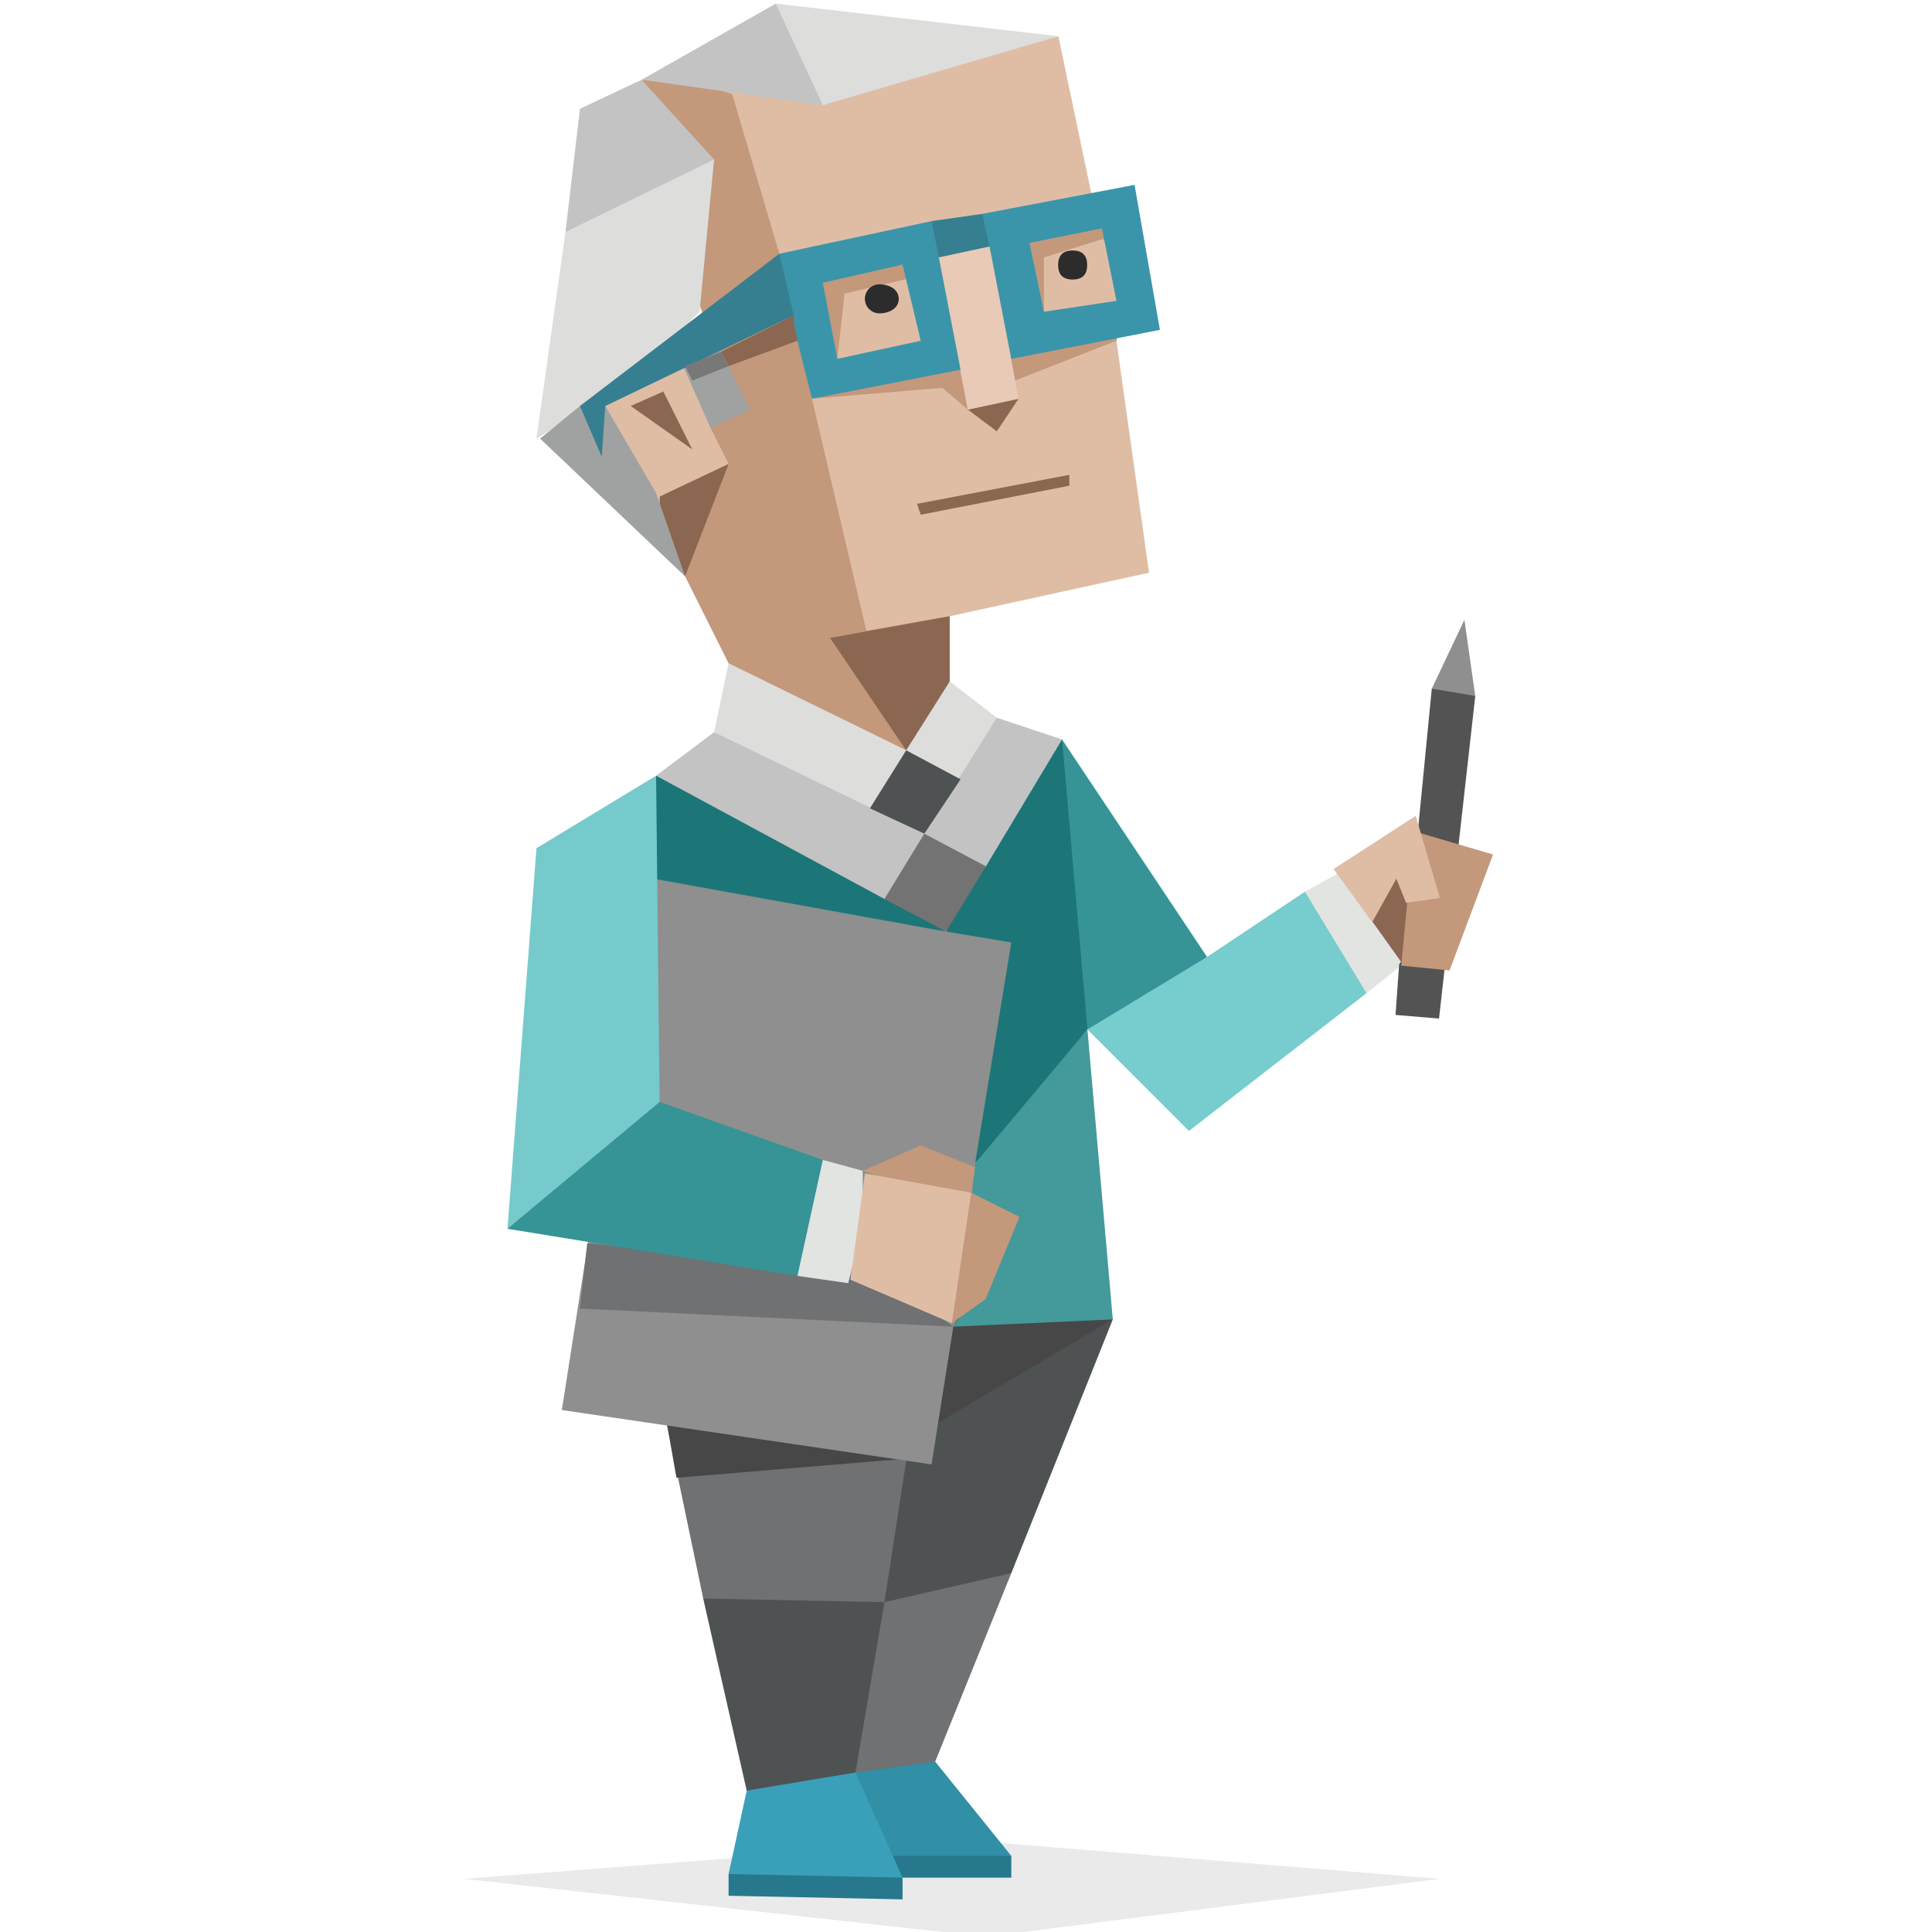 <svg xmlns="http://www.w3.org/2000/svg" class="logistician" viewBox="0 0 533 533"><defs><clipPath id="a"><path d="M0 400h400V0H0z"/></clipPath><clipPath id="b"><path d="M96 19h202V-1H96z"/></clipPath><clipPath id="c"><path d="M0 400h400V0H0z"/></clipPath><clipPath id="d"><path d="M137 111h51V94h-51z"/></clipPath><clipPath id="e"><path d="M0 400h400V0H0z"/></clipPath></defs><g clip-path="url(#a)" transform="matrix(1.333 0 0 -1.333 0 533)"><g clip-path="url(#b)" opacity=".1"><path fill="#2b2c2b" d="M96 11l104 8 98-8-94-12z"/></g></g><path fill="#27788C" d="M249 518h30v-6l-54-6 18 14z"/><path fill="#27788C" d="M211 509l-10 8v6l48 1v-6z"/><path fill="#4F5253" d="M262 366l10-4 35 2-28 70-30 25-21-4 2-55z"/><path fill="#6F7173" d="M279 434l-21 52-12 5-18 5 16-54z"/><path fill="#318FA6" d="M258 486l21 26h-47l-1-10 5-13z"/><path fill="#6F7173" d="M250 403l-6 39-29 24-21-25-10-48 33-20z"/><path fill="#474747" d="M296 349l11 15-49 29-22-29z"/><path fill="#4F5253" d="M244 442l-8 47-12 12-18-7-12-53z"/><path fill="#3AA0BA" d="M236 489l13 29-48-1 5-23z"/><g clip-path="url(#c)" transform="matrix(1.333 0 0 -1.333 0 533)"><g clip-path="url(#d)"><path fill="#474747" d="M188 98l-48-4-3 17 25-8z"/></g></g><path fill="#DFBDA5" d="M292 10l-41 9-24 10-21-7h-29l7 15 13 7-7 18 2 19 7 23 13 19h-6l-5 5-3-10-9-17-15 4-10 6 15 26 11 13v10l7 12 5 5-1 6 19 12 30 12 8-8 4-11v-18l55-12-9-64 2-13-4-22-5-6z" class="an1"/><path fill="#C3987B" d="M202 26l13 44 9 40 15 64 23-4-2 9 2 9-12 19-49-24-12-24-7-22 19-9-5-10-1-10 8 3-11-30V64l5-20-11-9-9-13 16 1z" class="an1"/><path fill="#8B6651" d="M182 137l19-9-12 31-7-13zM262 170l-33 6 21 31 9-9 3-10z" class="an1"/><path fill="#C3987B" d="M231 99l2-18 17-4 9 18-35 15 36-3 7 6-10-52-30 17-4 11zm57-13V71l16-5 5 2-1 20-29 11 1 6 28-11 5-18-6-20-29 8 2 23z" class="an1"/><path fill="#8B6651" d="M267 113l8 6 6-9z" class="an1"/><path fill="#E8CAB6" d="M259 71l14-3 8 42-14 3z" class="an1"/><path fill="#367f90" d="M259 71l-3-4 1-6 14-2 4 4-2 5z" class="an1"/><path fill="#3b95aa" d="M227 78l22-5 5 21-23 5zm30-17l-42 9 2 15 3 9 4 16 41-8-6-31zm27 6l4 19 20-3-4-20zm-13-8l42-8 7 40-41 8-6-31z" class="an1"/><path fill="#8B6651" d="M253 139l42-8v3l-41 8zm-62-15l-8-16-9 4z" class="an1"/><path fill="#DDDDDC" d="M219 18l8 11 65-19-78-9z" class="an1"/><path fill="#c3c3c3" d="M177 22l-17 8-4 34 19-5 22-15z" class="an1"/><path fill="#DDDDDC" d="M156 64l-8 57 26-16 19-19 4-42z" class="an1"/><path fill="#a0a2a2" d="M195 89l12 24-11 5-8-18-21 12 14 24 8 23-40-38 11-9z" class="an1"/><path fill="#c3c3c3" d="M177 22l50 7-13-28z" class="an1"/><path fill="#367f90" d="M215 70l-55 42 6 14 1-14 52-25z" class="an1"/><path fill="#8B6651" d="M199 97l20-10v2l1 5-19 7z" class="an1"/><path fill="#797878" d="M189 101l10-4 2 4-10 4z" class="an1"/><path fill="#DDDDDC" d="M201 183l-4 19 41 23 17 5 13-14 7-18-13-10-12 19z"/><path fill="#c3c3c3" d="M275 198l18 6-14 29-18 24-43-20-37-23 16-12 58 28z"/><path fill="#1C7678" d="M181 214l63 34 8 2 9 7-42 49-38-63zm80 43l4-10 7-8 21-35 20 46-13 34-19 24-12 13-13-32z"/><path fill="#4F5253" d="M250 207l-10 16 15 7 10-15z"/><path fill="#737373" d="M255 230l-11 18 17 9 11-18z"/><path fill="#8e8f8e" d="M178 242l83 15 18 3-10 61 12 14-18 31-6 38-102-15z"/><path fill="#6F7173" d="M263 366l-103-5 2-18 67 6 14 7 9 2z"/><path fill="#44999a" d="M300 284l-31 37-1 11 13 4-6 12-12 18 44-2z"/><path fill="#76cacc" d="M181 214l1 92-42 33 8-105z"/><path fill="#369496" d="M182 304l45 16 5 2 6 1-4 31-7-3-7 1-80-13z"/><path fill="#e2e4e2" d="M227 320l11 3v15l-4 16-14-2z"/><path fill="#C3987B" d="M238 323l16-7 15 6-1 7h-12z"/><path fill="#369496" d="M293 204l40 60-15 13-18 7z"/><path fill="#77cccd" d="M300 284l33-20 27-18h5l4-5 11 10-2 14-1 9-49 38z"/><path fill="#e2e4e2" d="M369 241l11 11 7 14-10 8-17-28z"/><path fill="#8e8f8e" d="M395 190l9-19 3 21-7 1z"/><path fill="#8B6651" d="M377 252l10 14 8-5-3-27z"/><path fill="#535353" d="M395 190l12 2-10 89-12-1 1-14 8-11-3-24z"/><g clip-path="url(#e)" transform="matrix(1.333 0 0 -1.333 0 533)"><path fill="#2b2c2b" d="M186 338c0-2-2-3-4-3a3 3 0 100 6c2 0 4-1 4-3m39 7c0-2-1-3-3-3s-3 1-3 3 1 3 3 3 3-1 3-3" class="an2"/><path fill="#C3987B" d="M292 228l17-5-9-24-10 1 2 21z"/><path fill="#DFBDA5" d="M276 220l17 11 5-17-7-1-2 5-5-9zm-97-63l22-4 2-9 2-6-3-5-5-7-21 9z"/><path fill="#C3987B" d="M201 153l-4-27 7 5 7 17z"/></g></svg>

